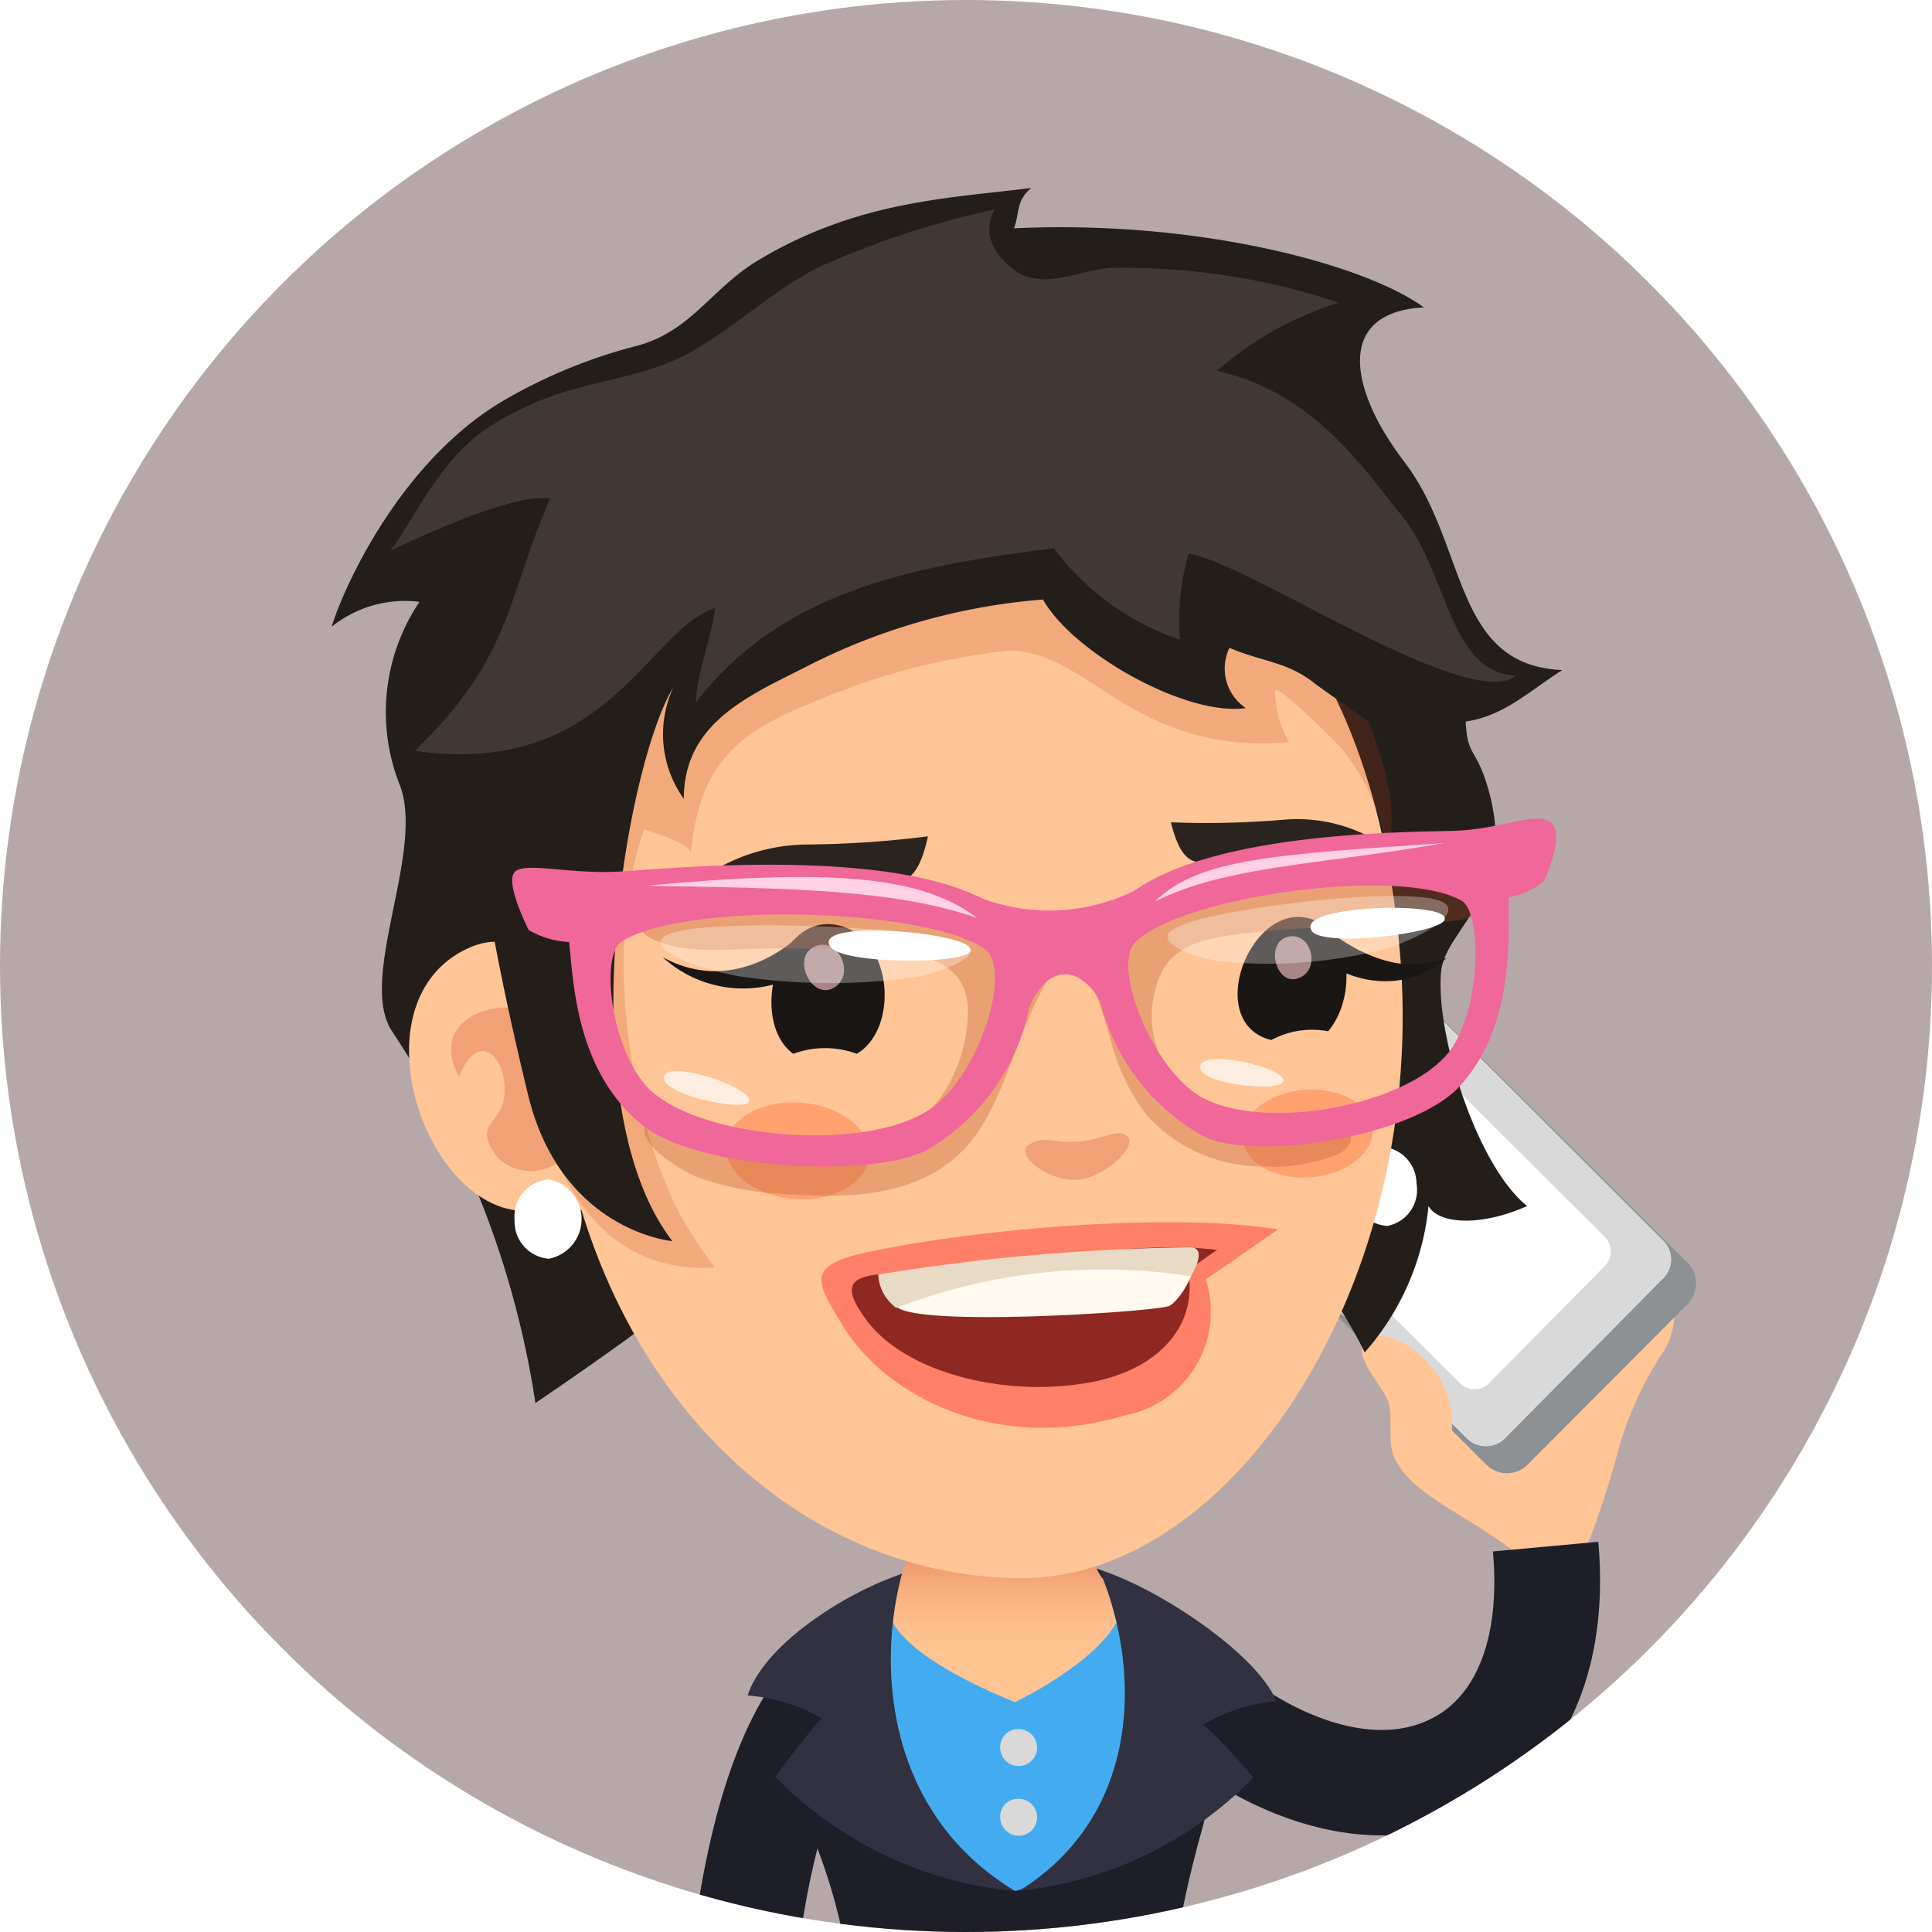 <svg xmlns="http://www.w3.org/2000/svg" xmlns:xlink="http://www.w3.org/1999/xlink" viewBox="0 0 66 66"><defs><style>.cls-1{fill:none;}.cls-2{clip-path:url(#clip-path);}.cls-3{fill:#b6a8a9;}.cls-4{fill:#1e1e29;}.cls-5{fill:#ffc596;}.cls-6{fill:#8e9194;}.cls-7{fill:#141418;}.cls-8{fill:#d9d9d9;}.cls-27,.cls-28,.cls-9{fill:#fff;}.cls-10{fill:#43acf0;}.cls-11{fill:url(#linear-gradient);}.cls-12{fill:#313142;}.cls-13{fill:#231e1a;}.cls-14{fill:#d14f2e;}.cls-14,.cls-25,.cls-27{opacity:0.3;}.cls-15{fill:#bf3c1b;opacity:0.2;}.cls-16{fill:#423833;}.cls-17{fill:#1a1614;}.cls-18{fill:#2b241e;}.cls-19{fill:#a88686;}.cls-20{fill:#ffa26f;}.cls-21{fill:#ff3b3b;opacity:0.5;}.cls-22{fill:#8f2722;}.cls-23{fill:#fff9f0;}.cls-24{fill:#e8dac5;}.cls-25{fill:#b54d26;}.cls-26{fill:#f06799;}.cls-28{opacity:0.7;}.cls-29{fill:#ffd1e2;}</style><clipPath id="clip-path" transform="translate(0 0)"><circle class="cls-1" cx="33" cy="33" r="33"/></clipPath><linearGradient id="linear-gradient" x1="34.31" y1="53.25" x2="34.31" y2="56.42" gradientUnits="userSpaceOnUse"><stop offset="0" stop-color="#ee996d"/><stop offset="0.02" stop-color="#ee9a6e"/><stop offset="0.37" stop-color="#f8b181"/><stop offset="0.71" stop-color="#fdbf8d"/><stop offset="1" stop-color="#ffc491"/></linearGradient></defs><g id="Layer_2" data-name="Layer 2"><g id="avatars"><g class="cls-2"><rect class="cls-3" width="66" height="66"/><path class="cls-4" d="M30.17,58.65l-2.26-2.83c-2.11,1.69-3.49,5-4.2,10.18h3.65C28.1,61.09,29.37,59.29,30.17,58.65Z" transform="translate(0 0)"/><path class="cls-5" d="M48.54,47.08c-2.42,2.94,0,3.78,2.32,5.31,1.16.76,2.52,2.09,3.46.15a31.5,31.5,0,0,0,1-3.14,12.06,12.06,0,0,1,1.4-3.07C58.37,44.16,56,38,48.54,47.08Z" transform="translate(0 0)"/><path class="cls-6" d="M47.8,33.34a1,1,0,0,0-1.35,0l-5.52,5.55a1,1,0,0,0,0,1.35l9.88,9.83a1,1,0,0,0,1.34,0l5.53-5.55a1,1,0,0,0,0-1.35Z" transform="translate(0 0)"/><path class="cls-7" d="M47.44,33a.93.93,0,0,0-1.3.06l-5.42,5.44a.93.93,0,0,0,0,1.3l9.42,9.38a.93.93,0,0,0,1.3-.06L56.8,43.7a.91.91,0,0,0,.05-1.3Z" transform="translate(0 0)"/><path class="cls-8" d="M47.44,33a.93.93,0,0,0-1.3.06l-5.42,5.44a.93.93,0,0,0,0,1.3l9.42,9.38a.93.93,0,0,0,1.3-.06L56.8,43.7a.91.91,0,0,0,.05-1.3Z" transform="translate(0 0)"/><path class="cls-9" d="M47.54,35a.71.71,0,0,0-1,0l-3.95,4a.71.71,0,0,0,0,1l7.28,7.25a.71.71,0,0,0,1,0l3.95-4a.71.71,0,0,0,0-1Z" transform="translate(0 0)"/><path class="cls-5" d="M46.55,46c-.17.47.64,1.34.83,1.77.32.68-.2,1.94.62,2.47.66.43,1.2-.08,1.46-.65a3.06,3.06,0,0,0-.94-3.28C48.09,45.86,46.82,45.24,46.55,46Z" transform="translate(0 0)"/><path class="cls-4" d="M51,53c.26,2.9-.54,5-2.2,5.76-2.13,1-5.32-.27-8.13-3.16l-2.59,2.51c2.89,3,6.17,4.59,9.13,4.59a7.44,7.44,0,0,0,3.1-.66c3.09-1.42,4.69-4.92,4.29-9.37Z" transform="translate(0 0)"/><path class="cls-4" d="M41.07,62.47c.8-3,.55-6-1.77-7.83-3.15-2.46-7.59-2-10.81.46-1.71,1.28-2.53,3.21-1,7A19.31,19.31,0,0,1,28.77,66H40.26C40.43,65,40.68,63.87,41.07,62.47Z" transform="translate(0 0)"/><path class="cls-10" d="M37.92,54.18c-1.26-.6-6.92-.67-7.69.12-2.05,2.09-1.8,8.76,4.45,10.3C39.83,63.36,40.27,55.3,37.92,54.18Z" transform="translate(0 0)"/><path class="cls-8" d="M34.79,59.07a.6.6,0,0,0-.62.59.63.63,0,1,0,.62-.59Z" transform="translate(0 0)"/><path class="cls-8" d="M34.79,61.45a.6.6,0,0,0-.62.59.63.63,0,1,0,.62-.59Z" transform="translate(0 0)"/><path class="cls-11" d="M37.83,54.07c-.59-.37-.94-2.36-.85-3.92.2-3.52-5.89-3.65-5.88.19,0,1.71,0,3.16-.43,3.63-.89.91-.36,2.38,4,4.18C37.11,56.94,39.31,55,37.83,54.07Z" transform="translate(0 0)"/><path class="cls-12" d="M37.55,53.62C39,57,39,62,34.82,64.59a13,13,0,0,0,8-3.87s-1-1.19-1.72-1.81a6.14,6.14,0,0,1,2.5-.8C42.92,56.47,39.54,54.24,37.55,53.62Z" transform="translate(0 0)"/><path class="cls-12" d="M30.81,53.77c-1.85.6-4.69,2.37-5.27,4.15a6,6,0,0,1,2.53.78c-.64.69-1.58,2-1.58,2a13.11,13.11,0,0,0,8.19,3.9C30.35,62,29.93,57.07,30.81,53.77Z" transform="translate(0 0)"/><path class="cls-13" d="M48,15.81c-1.87-2.42-2.45-5.14.64-5.31-2-1.46-7.69-3-14-2.7.2-.54.06-.94.59-1.38-2.69.35-5.91.41-9.34,2.48-1.58.95-2.26,2.39-4.08,2.9a17.85,17.85,0,0,0-4.48,1.81c-3.62,2.05-5.6,6.47-6,7.8a4,4,0,0,1,3-.85,6.75,6.75,0,0,0-.66,6.29c.84,2.27-1.47,6.61-.27,8.39a31.43,31.43,0,0,1,4.89,12.69s4.93-3.33,5.37-4c.81-1.12,1-2.5,1.87-3.61,2.18-2.74,6.07-3.95,9.45-3.88,2.47.06,3.36,1.12,4.83,2.76,1,1.08,4.59,2.46,6.81,7a8.86,8.86,0,0,0,2.18-5c.38.66,1.88.67,3.37,0-1.74-1.39-3.14-5.92-2.94-8,.13-1.53,2.82-2.74,1.49-6.63-.35-1-.6-.82-.65-1.92,1.33-.2,2.18-1.05,3.3-1.76C49.62,22.73,50.14,18.65,48,15.81Z" transform="translate(0 0)"/><path class="cls-9" d="M47.14,39.17a1.38,1.38,0,0,0,.25,2.71,1.25,1.25,0,0,0,1-1.45A1.27,1.27,0,0,0,47.14,39.17Z" transform="translate(0 0)"/><path class="cls-5" d="M32.63,16.25c-8.15.72-14.42,7.83-13.8,19.12s7.9,18.54,16.09,18.54c7.24,0,13.89-10.16,12.9-21.42S40.79,15.53,32.63,16.25Z" transform="translate(0 0)"/><path class="cls-5" d="M16,32.39c-3.63,1.65-1.86,7.93,1.21,8.87a6.06,6.06,0,0,0,3,0l.05-.12c.41-.88-.57-5.09-.84-6C18.75,33.07,17.75,31.6,16,32.39Z" transform="translate(0 0)"/><path class="cls-14" d="M18.11,34.59c-1-.53-3.53.15-2.43,2.2.7-1.79,1.75-.52,1.53.77-.15.87-1.08.82-.2,2a1.65,1.65,0,0,0,2,.19C20.7,38.83,19.31,35.24,18.11,34.59Z" transform="translate(0 0)"/><path class="cls-9" d="M18.69,40.3a1.26,1.26,0,0,0-1.11,1.38A1.27,1.27,0,0,0,18.75,43a1.38,1.38,0,0,0-.06-2.72Z" transform="translate(0 0)"/><path class="cls-15" d="M42.51,17a41.47,41.47,0,0,0-13.37,1c-6.77,1.73-12,9.18-11.39,16.19.35,4,1.72,9.41,6.67,9.11a16.88,16.88,0,0,1-1.15-1.74C21.4,38,20.64,32.19,22,28.34c.26.06,1.63.49,1.6.84.27-3,1.51-4.14,4.2-5.2a23.23,23.23,0,0,1,6.62-1.75c1.62-.06,3.11,1.4,4.54,2.12a8.74,8.74,0,0,0,5.08,1,3.47,3.47,0,0,1-.48-1.73c0-.37,2.21,1.86,2.31,2a7.36,7.36,0,0,1,1.53,3.54c.66-2.76-1.24-5-1.61-7.87S44.87,17.17,42.51,17Z" transform="translate(0 0)"/><path class="cls-13" d="M47.4,19.45c-.93-1.61-1.75-3.09-3.46-3.87-7.88-3.57-15.88-1.4-23.28,2.18a8.8,8.8,0,0,0-3.84,3.58c-1.6,2.84-.21,10.17,1.22,16.06,1.13,4.66,4.92,5,4.93,5C19.32,37.65,21.44,26,23,23.49a3.79,3.79,0,0,0,.36,3.8c0-2.64,2.3-3.55,4.27-4.56a21.4,21.4,0,0,1,8-2.25c1,1.79,4.85,4,6.93,3.71A1.63,1.63,0,0,1,42,22.13c1.11.48,2,.47,2.94,1.24.25.19,3.6,2.51,3.61,2.63C48.45,24,48.89,22,47.4,19.45Z" transform="translate(0 0)"/><path class="cls-16" d="M47.88,17.61c-1.16-1.4-2.92-4.2-6.31-4.94a11.42,11.42,0,0,1,4.17-2.33,23.16,23.16,0,0,0-7.65-1.19c-1,0-2.1.65-3.1.27-.32-.11-1.7-1.08-1-2.27a30.8,30.8,0,0,0-5.94,1.94c-1.65.81-2.95,2.12-4.57,3-2.13,1.12-4.17.78-6.85,2.55C15,15.7,14,18,13.33,18.82c1.11-.53,4.27-2,5.46-1.78-1.52,3.49-1.28,5.38-4.62,8.61,6.58.93,7.92-4.12,10.26-4.88-.14,1.1-.61,2.12-.66,3.23,3-3.91,7.67-4.69,12.23-5.27a8.9,8.9,0,0,0,4.31,3.12,8.22,8.22,0,0,1,.29-2.93c1.93.22,9.56,5.46,11.19,4.16C49.5,23,49.45,19.5,47.88,17.61Z" transform="translate(0 0)"/><path class="cls-17" d="M28.85,31.67c-2.24-.78-3.33,3.18-1.75,4.33a3.12,3.12,0,0,1,2.17,0C30.67,35.17,30.52,32.25,28.85,31.67Z" transform="translate(0 0)"/><path class="cls-17" d="M45.1,31.53c-2.21-1.22-4.13,3.39-1.67,4a2.92,2.92,0,0,1,1.94-.3C46.21,34.26,46.29,32.19,45.1,31.53Z" transform="translate(0 0)"/><path class="cls-18" d="M23.36,30.5a10.75,10.75,0,0,1,5.16-.64c1.84.18,2.68,1,3.18-1.29a34.88,34.88,0,0,1-4.21.28A6.32,6.32,0,0,0,23.36,30.5Z" transform="translate(0 0)"/><path class="cls-18" d="M40,28.09c.52,2.1,1.27,1.25,2.94.92a9.36,9.36,0,0,1,4.71.14A5.35,5.35,0,0,0,43.88,28,31,31,0,0,1,40,28.09Z" transform="translate(0 0)"/><path class="cls-14" d="M36.82,39c-.8.07-1.15-.24-1.68.11s.79,1.34,1.77,1.18,1.94-1.17,1.61-1.47S37.7,38.93,36.82,39Z" transform="translate(0 0)"/><path class="cls-17" d="M22.64,32.7a4.06,4.06,0,0,0,5.12.3l-.33-1.15S25.27,34.14,22.64,32.7Z" transform="translate(0 0)"/><path class="cls-17" d="M45.16,31.6l-.34,1c2.76,2,4.6.12,4.6.12C47.32,33.62,45.16,31.6,45.16,31.6Z" transform="translate(0 0)"/><path class="cls-19" d="M27.84,32.33c-.86.36-.06,2,.75,1.34C29.18,33.18,28.61,32,27.84,32.33Z" transform="translate(0 0)"/><path class="cls-19" d="M44,32c-.84.2-.38,1.86.48,1.36C45.1,33,44.76,31.82,44,32Z" transform="translate(0 0)"/><path class="cls-20" d="M44.54,37.23c-1.22.1-2.16.85-2.09,1.68s1.13,1.41,2.35,1.31,2.16-.86,2.09-1.68S45.76,37.13,44.54,37.23Z" transform="translate(0 0)"/><path class="cls-20" d="M27.39,37.67c-1.35-.11-2.51.54-2.59,1.44s.95,1.74,2.3,1.85,2.51-.54,2.59-1.45S28.74,37.78,27.39,37.67Z" transform="translate(0 0)"/><path class="cls-21" d="M29.71,42.76c-2.18.45-1.84,1-1,2.39,1.35,2.39,5.14,4.57,9.72,3.2a3.6,3.6,0,0,0,2.76-4.64L43.66,42C40.33,41.44,33.82,41.9,29.71,42.76Z" transform="translate(0 0)"/><path class="cls-22" d="M30.38,43.51c-1.27.06-1.74.33-.74,1.64,1.31,1.71,4.56,2.58,7.46,2.1,2.6-.43,3.84-2.09,3.48-3.86.27-.16.64-.46,1-.69C38.59,42.3,33.48,43.38,30.38,43.51Z" transform="translate(0 0)"/><path class="cls-23" d="M40.53,42.69a41.35,41.35,0,0,0-9,1.05c-.46.11-1.41.58-.85.94,1,.65,8.91.12,9.27-.07C40.48,44.3,41.25,42.71,40.53,42.69Z" transform="translate(0 0)"/><path class="cls-24" d="M40.68,42.61A71.27,71.27,0,0,0,30,43.54a1.5,1.5,0,0,0,.62,1.14A19.56,19.56,0,0,1,40.68,43.6S41.29,42.64,40.68,42.61Z" transform="translate(0 0)"/><path class="cls-25" d="M46.32,29a20.89,20.89,0,0,0-4.13.78,18,18,0,0,0-3.55,1.1,4.17,4.17,0,0,1-2.56.87c-2.13,0-4-1.29-6.09-1.44a17.87,17.87,0,0,0-6.64.31c-.56.17-2.25.87-1.08,1.45s2.83.32,4.07.33c.57,0,1.15,0,1.72,0,2,.13,5.12-.25,5,2.28C33,36.45,32,38.26,30.58,38.63a18.25,18.25,0,0,1-4.15.55,7.11,7.11,0,0,1-3-.55c-.28-.12-1.1-.61-1.35-.23-.43.63,1.25,1.61,1.68,1.79a10,10,0,0,0,3.11.6c2.65.2,5.35,0,6.77-2.49.82-1.43,1.2-3.09,2-4.56,1.24-2.39,2,.79,2.41,2.17a6.84,6.84,0,0,0,1.12,2.18,5.31,5.31,0,0,0,4,1.76,6,6,0,0,0,2.54-.42c.48-.21.66-.79.07-1a4.64,4.64,0,0,0-1.29,0,12.62,12.62,0,0,1-1.63-.08,4.84,4.84,0,0,1-2-.78,3.75,3.75,0,0,1-1-1.06,3.43,3.43,0,0,1-.3-3c.44-1.35,1.9-1.5,3.11-1.64,1.47-.17,3-.19,4.43-.37a16,16,0,0,1,2,0c.84,0,2.64-.32,1.61-1.5S47.68,28.9,46.32,29Z" transform="translate(0 0)"/><path class="cls-26" d="M21.23,29.77c-1.74.11-3.24-.33-3.63,0s.46,2,.46,2a3,3,0,0,0,1.38.41c.15,1.21.18,4.33,2.46,6.22,1.9,1.59,8,1.87,9.81.86a7.28,7.28,0,0,0,3.56-5.6C36.11,28.41,23.68,29.61,21.23,29.77Zm10.56,8.11c-2.25,1.55-8.15,1-9.73-.8-1.23-1.42-1.53-4.45-.83-4.91,2.16-1.39,10.45-1.15,12.41.25C34.59,33.1,33.49,36.69,31.79,37.88Z" transform="translate(0 0)"/><path class="cls-26" d="M49.71,28.38c-2.21.07-13.49,0-12.25,5.21a7.27,7.27,0,0,0,3.7,5.25c1.76.83,7.18,0,8.74-1.77,1.88-2.1,1.62-5.21,1.64-6.42a2.61,2.61,0,0,0,1.21-.55s.74-1.6.23-2S51.28,28.33,49.71,28.38Zm-.07,7.36c-1.26,2-6.51,3-8.68,1.69-1.64-1-3-4.49-2.16-5.26,1.63-1.57,9.06-2.59,11.13-1.4C50.6,31.16,50.61,34.21,49.64,35.74Z" transform="translate(0 0)"/><path class="cls-27" d="M40.24,31.66c-1.21.56,1,1.14,1.52,1.19a16.32,16.32,0,0,0,5.31-.37c.92-.21,2.89-1.12,2.3-1.61C48.54,30.18,41.58,31,40.24,31.66Z" transform="translate(0 0)"/><path class="cls-9" d="M45.71,31.17c-.66.12-1.09.33-.9.63.38.57,4.28.1,4.53-.36S47.12,30.89,45.71,31.17Z" transform="translate(0 0)"/><path class="cls-28" d="M41.64,36.18c-.42,0-.71.09-.63.35.16.51,2.6.77,2.81.44S42.53,36.19,41.64,36.18Z" transform="translate(0 0)"/><path class="cls-28" d="M23.39,36.61c-.44-.06-.75,0-.7.27.1.53,2.62,1.08,2.88.78S24.33,36.72,23.39,36.61Z" transform="translate(0 0)"/><path class="cls-27" d="M32.71,32.14c-1.57-.5-9.29-.83-10.06-.12-.56.5,1.75,1.23,2.8,1.36a21.07,21.07,0,0,0,5.83,0C31.79,33.29,34.13,32.6,32.71,32.14Z" transform="translate(0 0)"/><path class="cls-9" d="M29.35,31.8c-.71.05-1.19.2-1,.52.32.62,4.46.63,4.78.2S30.86,31.71,29.35,31.8Z" transform="translate(0 0)"/><path class="cls-26" d="M38.81,30.4a6.58,6.58,0,0,1-5.42.23c-1.71-.55.93,1.07,1.16,1.95s0,3.57.55,2,1.72-1.76,2.52-.32.62-2.48.92-2.85S40.4,29.61,38.81,30.4Z" transform="translate(0 0)"/><path class="cls-29" d="M22.06,30.26c4.7.08,8.45.1,11.32,1.1C31.48,29.9,28.29,29.67,22.06,30.26Z" transform="translate(0 0)"/><path class="cls-29" d="M49.33,28.8c-5.72.39-8.39.52-9.88,2C41.89,29.57,45.09,29.55,49.33,28.8Z" transform="translate(0 0)"/></g></g></g></svg>